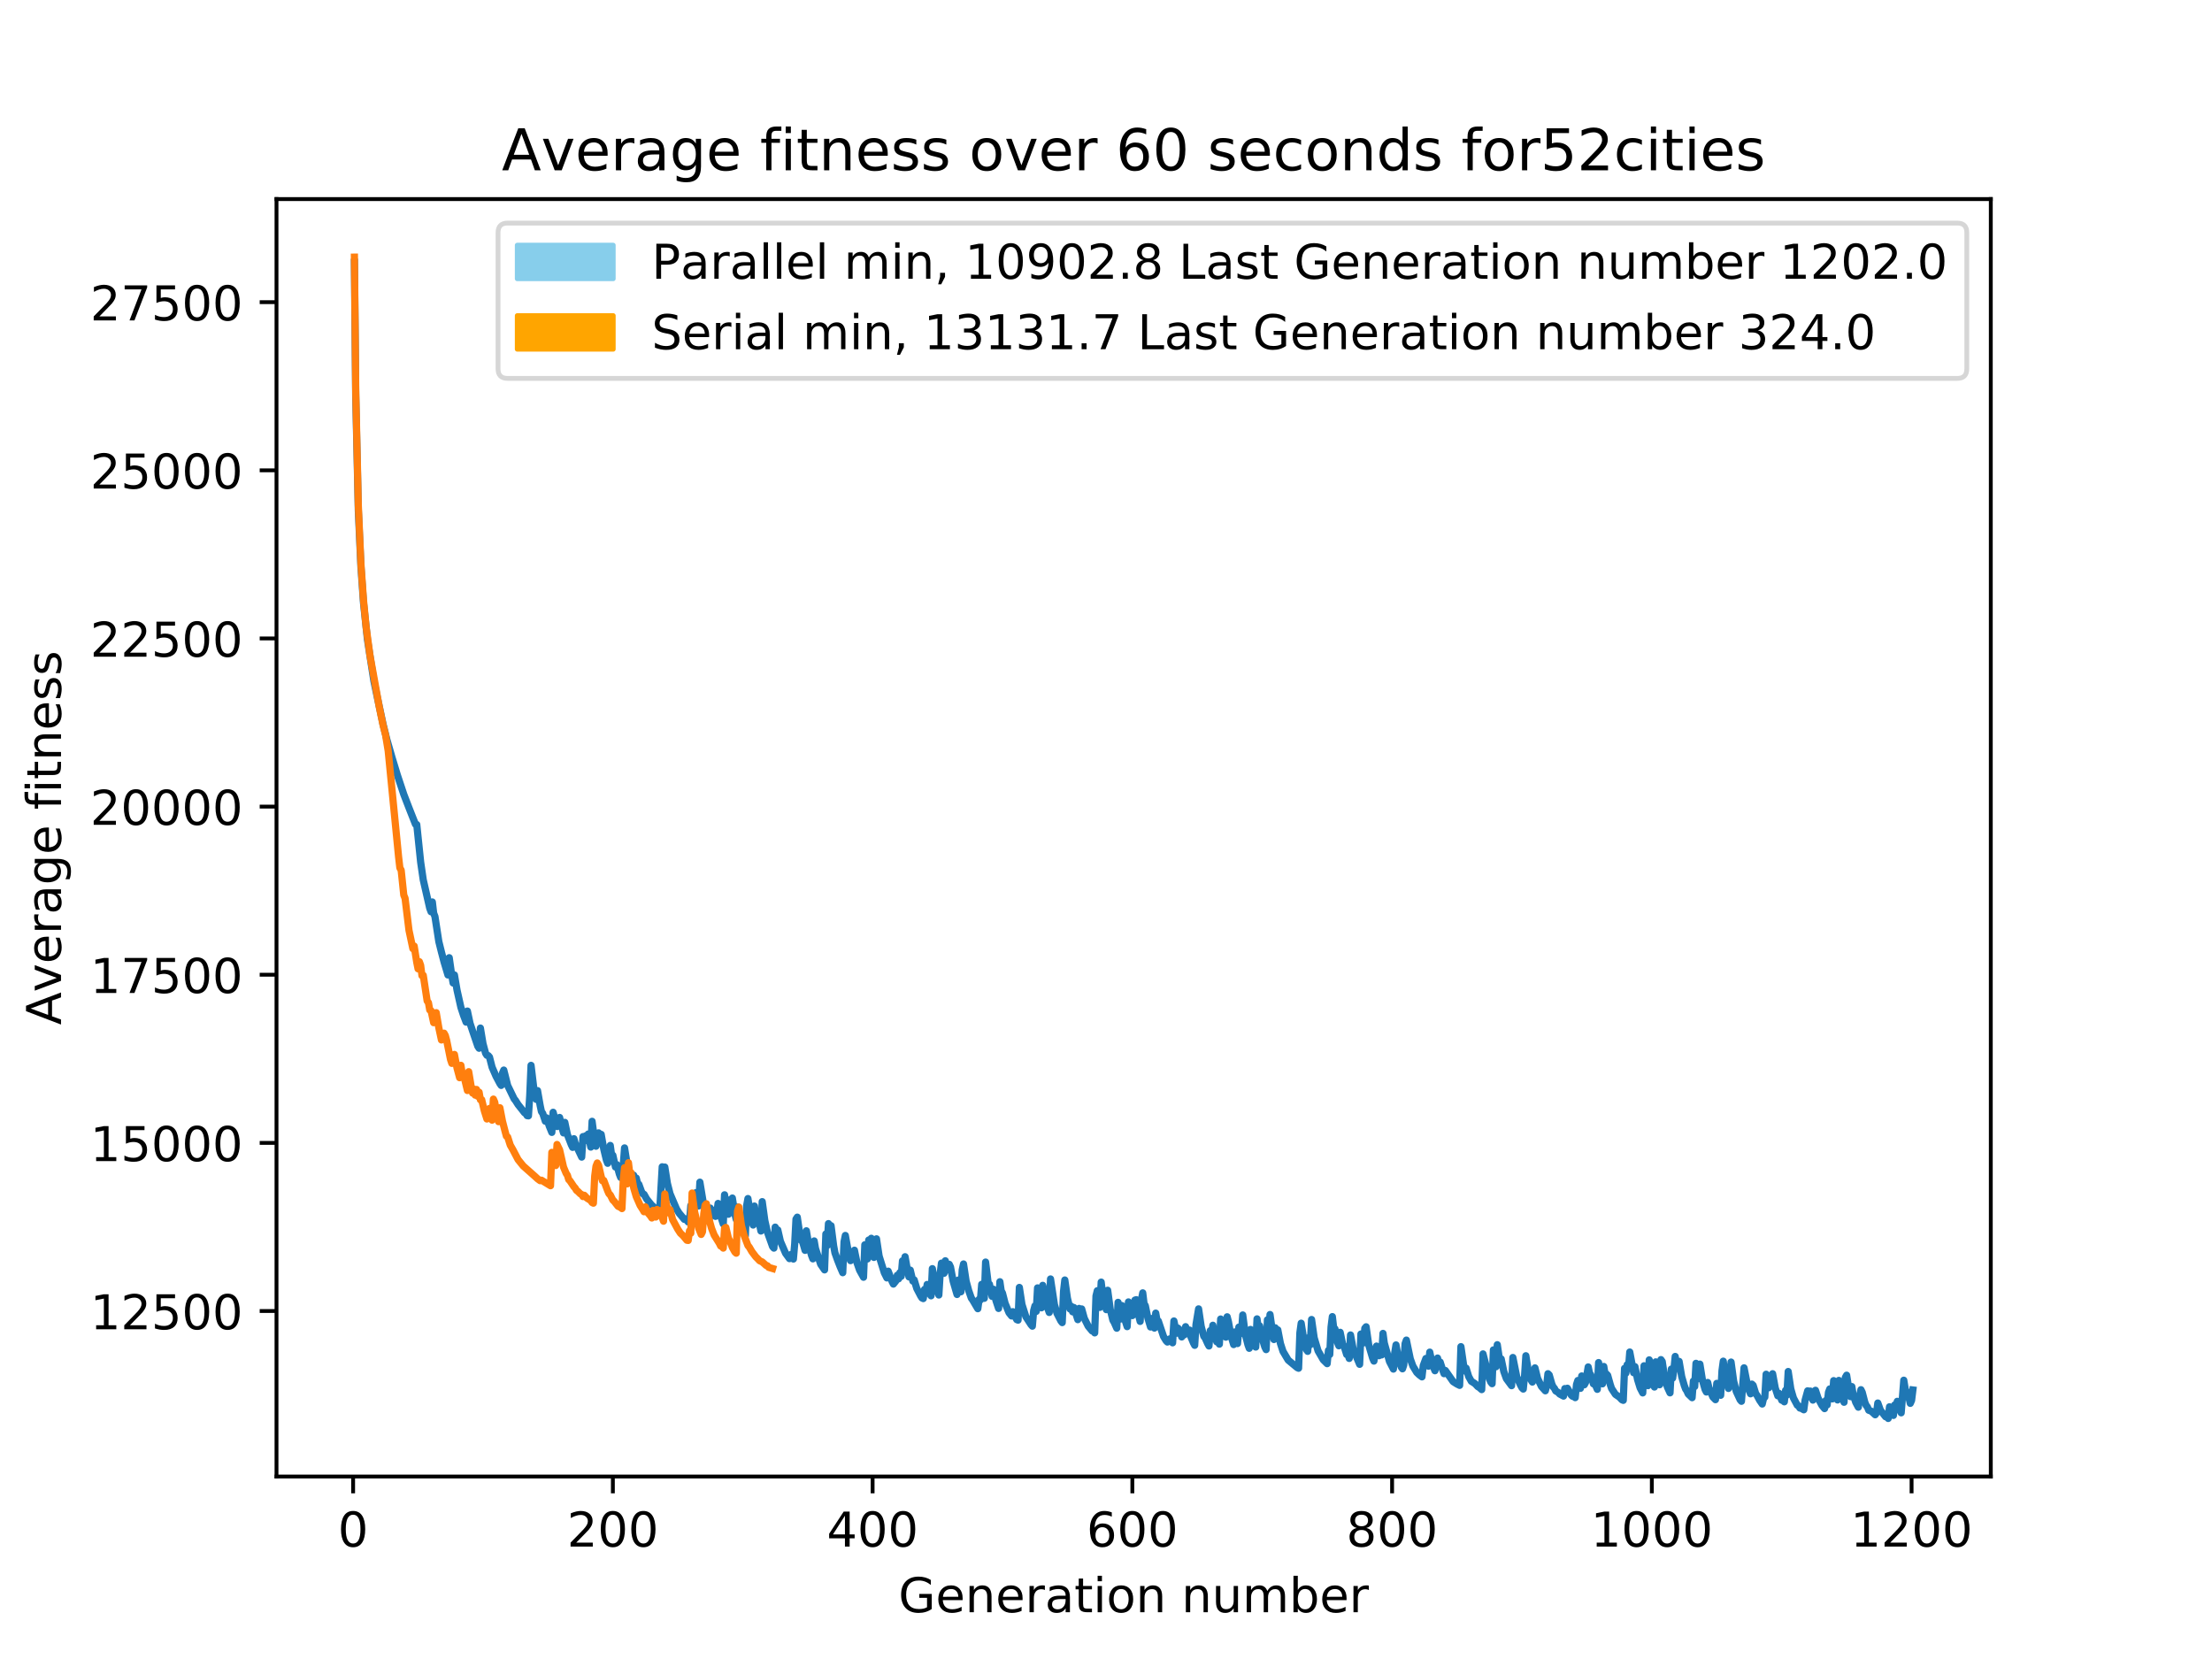 <?xml version="1.0" encoding="utf-8" standalone="no"?>
<!DOCTYPE svg PUBLIC "-//W3C//DTD SVG 1.1//EN"
  "http://www.w3.org/Graphics/SVG/1.1/DTD/svg11.dtd">
<!-- Created with matplotlib (http://matplotlib.org/) -->
<svg height="345.6pt" version="1.1" viewBox="0 0 460.8 345.6" width="460.8pt" xmlns="http://www.w3.org/2000/svg" xmlns:xlink="http://www.w3.org/1999/xlink">
 <defs>
  <style type="text/css">
*{stroke-linecap:butt;stroke-linejoin:round;}
  </style>
 </defs>
 <g id="figure_1">
  <g id="patch_1">
   <path d="M 0 345.6 
L 460.8 345.6 
L 460.8 0 
L 0 0 
z
" style="fill:#ffffff;"/>
  </g>
  <g id="axes_1">
   <g id="patch_2">
    <path d="M 57.6 307.584 
L 414.72 307.584 
L 414.72 41.472 
L 57.6 41.472 
z
" style="fill:#ffffff;"/>
   </g>
   <g id="matplotlib.axis_1">
    <g id="xtick_1">
     <g id="line2d_1">
      <defs>
       <path d="M 0 0 
L 0 3.5 
" id="m7efe55e8cd" style="stroke:#000000;stroke-width:0.8;"/>
      </defs>
      <g>
       <use style="stroke:#000000;stroke-width:0.8;" x="73.562" xlink:href="#m7efe55e8cd" y="307.584"/>
      </g>
     </g>
     <g id="text_1">
      <!-- 0 -->
      <defs>
       <path d="M 31.781 66.406 
Q 24.172 66.406 20.328 58.906 
Q 16.5 51.422 16.5 36.375 
Q 16.5 21.391 20.328 13.891 
Q 24.172 6.391 31.781 6.391 
Q 39.453 6.391 43.281 13.891 
Q 47.125 21.391 47.125 36.375 
Q 47.125 51.422 43.281 58.906 
Q 39.453 66.406 31.781 66.406 
z
M 31.781 74.219 
Q 44.047 74.219 50.516 64.516 
Q 56.984 54.828 56.984 36.375 
Q 56.984 17.969 50.516 8.266 
Q 44.047 -1.422 31.781 -1.422 
Q 19.531 -1.422 13.062 8.266 
Q 6.594 17.969 6.594 36.375 
Q 6.594 54.828 13.062 64.516 
Q 19.531 74.219 31.781 74.219 
z
" id="DejaVuSans-30"/>
      </defs>
      <g transform="translate(70.381 322.182)scale(0.1 -0.1)">
       <use xlink:href="#DejaVuSans-30"/>
      </g>
     </g>
    </g>
    <g id="xtick_2">
     <g id="line2d_2">
      <g>
       <use style="stroke:#000000;stroke-width:0.8;" x="127.671" xlink:href="#m7efe55e8cd" y="307.584"/>
      </g>
     </g>
     <g id="text_2">
      <!-- 200 -->
      <defs>
       <path d="M 19.188 8.297 
L 53.609 8.297 
L 53.609 0 
L 7.328 0 
L 7.328 8.297 
Q 12.938 14.109 22.625 23.891 
Q 32.328 33.688 34.812 36.531 
Q 39.547 41.844 41.422 45.531 
Q 43.312 49.219 43.312 52.781 
Q 43.312 58.594 39.234 62.25 
Q 35.156 65.922 28.609 65.922 
Q 23.969 65.922 18.812 64.312 
Q 13.672 62.703 7.812 59.422 
L 7.812 69.391 
Q 13.766 71.781 18.938 73 
Q 24.125 74.219 28.422 74.219 
Q 39.75 74.219 46.484 68.547 
Q 53.219 62.891 53.219 53.422 
Q 53.219 48.922 51.531 44.891 
Q 49.859 40.875 45.406 35.406 
Q 44.188 33.984 37.641 27.219 
Q 31.109 20.453 19.188 8.297 
z
" id="DejaVuSans-32"/>
      </defs>
      <g transform="translate(118.128 322.182)scale(0.1 -0.1)">
       <use xlink:href="#DejaVuSans-32"/>
       <use x="63.623" xlink:href="#DejaVuSans-30"/>
       <use x="127.246" xlink:href="#DejaVuSans-30"/>
      </g>
     </g>
    </g>
    <g id="xtick_3">
     <g id="line2d_3">
      <g>
       <use style="stroke:#000000;stroke-width:0.8;" x="181.78" xlink:href="#m7efe55e8cd" y="307.584"/>
      </g>
     </g>
     <g id="text_3">
      <!-- 400 -->
      <defs>
       <path d="M 37.797 64.312 
L 12.891 25.391 
L 37.797 25.391 
z
M 35.203 72.906 
L 47.609 72.906 
L 47.609 25.391 
L 58.016 25.391 
L 58.016 17.188 
L 47.609 17.188 
L 47.609 0 
L 37.797 0 
L 37.797 17.188 
L 4.891 17.188 
L 4.891 26.703 
z
" id="DejaVuSans-34"/>
      </defs>
      <g transform="translate(172.237 322.182)scale(0.1 -0.1)">
       <use xlink:href="#DejaVuSans-34"/>
       <use x="63.623" xlink:href="#DejaVuSans-30"/>
       <use x="127.246" xlink:href="#DejaVuSans-30"/>
      </g>
     </g>
    </g>
    <g id="xtick_4">
     <g id="line2d_4">
      <g>
       <use style="stroke:#000000;stroke-width:0.8;" x="235.889" xlink:href="#m7efe55e8cd" y="307.584"/>
      </g>
     </g>
     <g id="text_4">
      <!-- 600 -->
      <defs>
       <path d="M 33.016 40.375 
Q 26.375 40.375 22.484 35.828 
Q 18.609 31.297 18.609 23.391 
Q 18.609 15.531 22.484 10.953 
Q 26.375 6.391 33.016 6.391 
Q 39.656 6.391 43.531 10.953 
Q 47.406 15.531 47.406 23.391 
Q 47.406 31.297 43.531 35.828 
Q 39.656 40.375 33.016 40.375 
z
M 52.594 71.297 
L 52.594 62.312 
Q 48.875 64.062 45.094 64.984 
Q 41.312 65.922 37.594 65.922 
Q 27.828 65.922 22.672 59.328 
Q 17.531 52.734 16.797 39.406 
Q 19.672 43.656 24.016 45.922 
Q 28.375 48.188 33.594 48.188 
Q 44.578 48.188 50.953 41.516 
Q 57.328 34.859 57.328 23.391 
Q 57.328 12.156 50.688 5.359 
Q 44.047 -1.422 33.016 -1.422 
Q 20.359 -1.422 13.672 8.266 
Q 6.984 17.969 6.984 36.375 
Q 6.984 53.656 15.188 63.938 
Q 23.391 74.219 37.203 74.219 
Q 40.922 74.219 44.703 73.484 
Q 48.484 72.75 52.594 71.297 
z
" id="DejaVuSans-36"/>
      </defs>
      <g transform="translate(226.346 322.182)scale(0.1 -0.1)">
       <use xlink:href="#DejaVuSans-36"/>
       <use x="63.623" xlink:href="#DejaVuSans-30"/>
       <use x="127.246" xlink:href="#DejaVuSans-30"/>
      </g>
     </g>
    </g>
    <g id="xtick_5">
     <g id="line2d_5">
      <g>
       <use style="stroke:#000000;stroke-width:0.8;" x="289.999" xlink:href="#m7efe55e8cd" y="307.584"/>
      </g>
     </g>
     <g id="text_5">
      <!-- 800 -->
      <defs>
       <path d="M 31.781 34.625 
Q 24.75 34.625 20.719 30.859 
Q 16.703 27.094 16.703 20.516 
Q 16.703 13.922 20.719 10.156 
Q 24.75 6.391 31.781 6.391 
Q 38.812 6.391 42.859 10.172 
Q 46.922 13.969 46.922 20.516 
Q 46.922 27.094 42.891 30.859 
Q 38.875 34.625 31.781 34.625 
z
M 21.922 38.812 
Q 15.578 40.375 12.031 44.719 
Q 8.5 49.078 8.5 55.328 
Q 8.5 64.062 14.719 69.141 
Q 20.953 74.219 31.781 74.219 
Q 42.672 74.219 48.875 69.141 
Q 55.078 64.062 55.078 55.328 
Q 55.078 49.078 51.531 44.719 
Q 48 40.375 41.703 38.812 
Q 48.828 37.156 52.797 32.312 
Q 56.781 27.484 56.781 20.516 
Q 56.781 9.906 50.312 4.234 
Q 43.844 -1.422 31.781 -1.422 
Q 19.734 -1.422 13.25 4.234 
Q 6.781 9.906 6.781 20.516 
Q 6.781 27.484 10.781 32.312 
Q 14.797 37.156 21.922 38.812 
z
M 18.312 54.391 
Q 18.312 48.734 21.844 45.562 
Q 25.391 42.391 31.781 42.391 
Q 38.141 42.391 41.719 45.562 
Q 45.312 48.734 45.312 54.391 
Q 45.312 60.062 41.719 63.234 
Q 38.141 66.406 31.781 66.406 
Q 25.391 66.406 21.844 63.234 
Q 18.312 60.062 18.312 54.391 
z
" id="DejaVuSans-38"/>
      </defs>
      <g transform="translate(280.455 322.182)scale(0.1 -0.1)">
       <use xlink:href="#DejaVuSans-38"/>
       <use x="63.623" xlink:href="#DejaVuSans-30"/>
       <use x="127.246" xlink:href="#DejaVuSans-30"/>
      </g>
     </g>
    </g>
    <g id="xtick_6">
     <g id="line2d_6">
      <g>
       <use style="stroke:#000000;stroke-width:0.8;" x="344.108" xlink:href="#m7efe55e8cd" y="307.584"/>
      </g>
     </g>
     <g id="text_6">
      <!-- 1000 -->
      <defs>
       <path d="M 12.406 8.297 
L 28.516 8.297 
L 28.516 63.922 
L 10.984 60.406 
L 10.984 69.391 
L 28.422 72.906 
L 38.281 72.906 
L 38.281 8.297 
L 54.391 8.297 
L 54.391 0 
L 12.406 0 
z
" id="DejaVuSans-31"/>
      </defs>
      <g transform="translate(331.383 322.182)scale(0.1 -0.1)">
       <use xlink:href="#DejaVuSans-31"/>
       <use x="63.623" xlink:href="#DejaVuSans-30"/>
       <use x="127.246" xlink:href="#DejaVuSans-30"/>
       <use x="190.869" xlink:href="#DejaVuSans-30"/>
      </g>
     </g>
    </g>
    <g id="xtick_7">
     <g id="line2d_7">
      <g>
       <use style="stroke:#000000;stroke-width:0.8;" x="398.217" xlink:href="#m7efe55e8cd" y="307.584"/>
      </g>
     </g>
     <g id="text_7">
      <!-- 1200 -->
      <g transform="translate(385.492 322.182)scale(0.1 -0.1)">
       <use xlink:href="#DejaVuSans-31"/>
       <use x="63.623" xlink:href="#DejaVuSans-32"/>
       <use x="127.246" xlink:href="#DejaVuSans-30"/>
       <use x="190.869" xlink:href="#DejaVuSans-30"/>
      </g>
     </g>
    </g>
    <g id="text_8">
     <!-- Generation number -->
     <defs>
      <path d="M 59.516 10.406 
L 59.516 29.984 
L 43.406 29.984 
L 43.406 38.094 
L 69.281 38.094 
L 69.281 6.781 
Q 63.578 2.734 56.688 0.656 
Q 49.812 -1.422 42 -1.422 
Q 24.906 -1.422 15.25 8.562 
Q 5.609 18.562 5.609 36.375 
Q 5.609 54.25 15.25 64.234 
Q 24.906 74.219 42 74.219 
Q 49.125 74.219 55.547 72.453 
Q 61.969 70.703 67.391 67.281 
L 67.391 56.781 
Q 61.922 61.422 55.766 63.766 
Q 49.609 66.109 42.828 66.109 
Q 29.438 66.109 22.719 58.641 
Q 16.016 51.172 16.016 36.375 
Q 16.016 21.625 22.719 14.156 
Q 29.438 6.688 42.828 6.688 
Q 48.047 6.688 52.141 7.594 
Q 56.25 8.5 59.516 10.406 
z
" id="DejaVuSans-47"/>
      <path d="M 56.203 29.594 
L 56.203 25.203 
L 14.891 25.203 
Q 15.484 15.922 20.484 11.062 
Q 25.484 6.203 34.422 6.203 
Q 39.594 6.203 44.453 7.469 
Q 49.312 8.734 54.109 11.281 
L 54.109 2.781 
Q 49.266 0.734 44.188 -0.344 
Q 39.109 -1.422 33.891 -1.422 
Q 20.797 -1.422 13.156 6.188 
Q 5.516 13.812 5.516 26.812 
Q 5.516 40.234 12.766 48.109 
Q 20.016 56 32.328 56 
Q 43.359 56 49.781 48.891 
Q 56.203 41.797 56.203 29.594 
z
M 47.219 32.234 
Q 47.125 39.594 43.094 43.984 
Q 39.062 48.391 32.422 48.391 
Q 24.906 48.391 20.391 44.141 
Q 15.875 39.891 15.188 32.172 
z
" id="DejaVuSans-65"/>
      <path d="M 54.891 33.016 
L 54.891 0 
L 45.906 0 
L 45.906 32.719 
Q 45.906 40.484 42.875 44.328 
Q 39.844 48.188 33.797 48.188 
Q 26.516 48.188 22.312 43.547 
Q 18.109 38.922 18.109 30.906 
L 18.109 0 
L 9.078 0 
L 9.078 54.688 
L 18.109 54.688 
L 18.109 46.188 
Q 21.344 51.125 25.703 53.562 
Q 30.078 56 35.797 56 
Q 45.219 56 50.047 50.172 
Q 54.891 44.344 54.891 33.016 
z
" id="DejaVuSans-6e"/>
      <path d="M 41.109 46.297 
Q 39.594 47.172 37.812 47.578 
Q 36.031 48 33.891 48 
Q 26.266 48 22.188 43.047 
Q 18.109 38.094 18.109 28.812 
L 18.109 0 
L 9.078 0 
L 9.078 54.688 
L 18.109 54.688 
L 18.109 46.188 
Q 20.953 51.172 25.484 53.578 
Q 30.031 56 36.531 56 
Q 37.453 56 38.578 55.875 
Q 39.703 55.766 41.062 55.516 
z
" id="DejaVuSans-72"/>
      <path d="M 34.281 27.484 
Q 23.391 27.484 19.188 25 
Q 14.984 22.516 14.984 16.5 
Q 14.984 11.719 18.141 8.906 
Q 21.297 6.109 26.703 6.109 
Q 34.188 6.109 38.703 11.406 
Q 43.219 16.703 43.219 25.484 
L 43.219 27.484 
z
M 52.203 31.203 
L 52.203 0 
L 43.219 0 
L 43.219 8.297 
Q 40.141 3.328 35.547 0.953 
Q 30.953 -1.422 24.312 -1.422 
Q 15.922 -1.422 10.953 3.297 
Q 6 8.016 6 15.922 
Q 6 25.141 12.172 29.828 
Q 18.359 34.516 30.609 34.516 
L 43.219 34.516 
L 43.219 35.406 
Q 43.219 41.609 39.141 45 
Q 35.062 48.391 27.688 48.391 
Q 23 48.391 18.547 47.266 
Q 14.109 46.141 10.016 43.891 
L 10.016 52.203 
Q 14.938 54.109 19.578 55.047 
Q 24.219 56 28.609 56 
Q 40.484 56 46.344 49.844 
Q 52.203 43.703 52.203 31.203 
z
" id="DejaVuSans-61"/>
      <path d="M 18.312 70.219 
L 18.312 54.688 
L 36.812 54.688 
L 36.812 47.703 
L 18.312 47.703 
L 18.312 18.016 
Q 18.312 11.328 20.141 9.422 
Q 21.969 7.516 27.594 7.516 
L 36.812 7.516 
L 36.812 0 
L 27.594 0 
Q 17.188 0 13.234 3.875 
Q 9.281 7.766 9.281 18.016 
L 9.281 47.703 
L 2.688 47.703 
L 2.688 54.688 
L 9.281 54.688 
L 9.281 70.219 
z
" id="DejaVuSans-74"/>
      <path d="M 9.422 54.688 
L 18.406 54.688 
L 18.406 0 
L 9.422 0 
z
M 9.422 75.984 
L 18.406 75.984 
L 18.406 64.594 
L 9.422 64.594 
z
" id="DejaVuSans-69"/>
      <path d="M 30.609 48.391 
Q 23.391 48.391 19.188 42.75 
Q 14.984 37.109 14.984 27.297 
Q 14.984 17.484 19.156 11.844 
Q 23.344 6.203 30.609 6.203 
Q 37.797 6.203 41.984 11.859 
Q 46.188 17.531 46.188 27.297 
Q 46.188 37.016 41.984 42.703 
Q 37.797 48.391 30.609 48.391 
z
M 30.609 56 
Q 42.328 56 49.016 48.375 
Q 55.719 40.766 55.719 27.297 
Q 55.719 13.875 49.016 6.219 
Q 42.328 -1.422 30.609 -1.422 
Q 18.844 -1.422 12.172 6.219 
Q 5.516 13.875 5.516 27.297 
Q 5.516 40.766 12.172 48.375 
Q 18.844 56 30.609 56 
z
" id="DejaVuSans-6f"/>
      <path id="DejaVuSans-20"/>
      <path d="M 8.5 21.578 
L 8.5 54.688 
L 17.484 54.688 
L 17.484 21.922 
Q 17.484 14.156 20.5 10.266 
Q 23.531 6.391 29.594 6.391 
Q 36.859 6.391 41.078 11.031 
Q 45.312 15.672 45.312 23.688 
L 45.312 54.688 
L 54.297 54.688 
L 54.297 0 
L 45.312 0 
L 45.312 8.406 
Q 42.047 3.422 37.719 1 
Q 33.406 -1.422 27.688 -1.422 
Q 18.266 -1.422 13.375 4.438 
Q 8.5 10.297 8.5 21.578 
z
M 31.109 56 
z
" id="DejaVuSans-75"/>
      <path d="M 52 44.188 
Q 55.375 50.25 60.062 53.125 
Q 64.75 56 71.094 56 
Q 79.641 56 84.281 50.016 
Q 88.922 44.047 88.922 33.016 
L 88.922 0 
L 79.891 0 
L 79.891 32.719 
Q 79.891 40.578 77.094 44.375 
Q 74.312 48.188 68.609 48.188 
Q 61.625 48.188 57.562 43.547 
Q 53.516 38.922 53.516 30.906 
L 53.516 0 
L 44.484 0 
L 44.484 32.719 
Q 44.484 40.625 41.703 44.406 
Q 38.922 48.188 33.109 48.188 
Q 26.219 48.188 22.156 43.531 
Q 18.109 38.875 18.109 30.906 
L 18.109 0 
L 9.078 0 
L 9.078 54.688 
L 18.109 54.688 
L 18.109 46.188 
Q 21.188 51.219 25.484 53.609 
Q 29.781 56 35.688 56 
Q 41.656 56 45.828 52.969 
Q 50 49.953 52 44.188 
z
" id="DejaVuSans-6d"/>
      <path d="M 48.688 27.297 
Q 48.688 37.203 44.609 42.844 
Q 40.531 48.484 33.406 48.484 
Q 26.266 48.484 22.188 42.844 
Q 18.109 37.203 18.109 27.297 
Q 18.109 17.391 22.188 11.75 
Q 26.266 6.109 33.406 6.109 
Q 40.531 6.109 44.609 11.75 
Q 48.688 17.391 48.688 27.297 
z
M 18.109 46.391 
Q 20.953 51.266 25.266 53.625 
Q 29.594 56 35.594 56 
Q 45.562 56 51.781 48.094 
Q 58.016 40.188 58.016 27.297 
Q 58.016 14.406 51.781 6.484 
Q 45.562 -1.422 35.594 -1.422 
Q 29.594 -1.422 25.266 0.953 
Q 20.953 3.328 18.109 8.203 
L 18.109 0 
L 9.078 0 
L 9.078 75.984 
L 18.109 75.984 
z
" id="DejaVuSans-62"/>
     </defs>
     <g transform="translate(187.164 335.861)scale(0.1 -0.1)">
      <use xlink:href="#DejaVuSans-47"/>
      <use x="77.49" xlink:href="#DejaVuSans-65"/>
      <use x="139.014" xlink:href="#DejaVuSans-6e"/>
      <use x="202.393" xlink:href="#DejaVuSans-65"/>
      <use x="263.916" xlink:href="#DejaVuSans-72"/>
      <use x="305.029" xlink:href="#DejaVuSans-61"/>
      <use x="366.309" xlink:href="#DejaVuSans-74"/>
      <use x="405.518" xlink:href="#DejaVuSans-69"/>
      <use x="433.301" xlink:href="#DejaVuSans-6f"/>
      <use x="494.482" xlink:href="#DejaVuSans-6e"/>
      <use x="557.861" xlink:href="#DejaVuSans-20"/>
      <use x="589.648" xlink:href="#DejaVuSans-6e"/>
      <use x="653.027" xlink:href="#DejaVuSans-75"/>
      <use x="716.406" xlink:href="#DejaVuSans-6d"/>
      <use x="813.818" xlink:href="#DejaVuSans-62"/>
      <use x="877.295" xlink:href="#DejaVuSans-65"/>
      <use x="938.818" xlink:href="#DejaVuSans-72"/>
     </g>
    </g>
   </g>
   <g id="matplotlib.axis_2">
    <g id="ytick_1">
     <g id="line2d_8">
      <defs>
       <path d="M 0 0 
L -3.5 0 
" id="me01fa83d75" style="stroke:#000000;stroke-width:0.8;"/>
      </defs>
      <g>
       <use style="stroke:#000000;stroke-width:0.8;" x="57.6" xlink:href="#me01fa83d75" y="273.11"/>
      </g>
     </g>
     <g id="text_9">
      <!-- 12500 -->
      <defs>
       <path d="M 10.797 72.906 
L 49.516 72.906 
L 49.516 64.594 
L 19.828 64.594 
L 19.828 46.734 
Q 21.969 47.469 24.109 47.828 
Q 26.266 48.188 28.422 48.188 
Q 40.625 48.188 47.75 41.5 
Q 54.891 34.812 54.891 23.391 
Q 54.891 11.625 47.562 5.094 
Q 40.234 -1.422 26.906 -1.422 
Q 22.312 -1.422 17.547 -0.641 
Q 12.797 0.141 7.719 1.703 
L 7.719 11.625 
Q 12.109 9.234 16.797 8.062 
Q 21.484 6.891 26.703 6.891 
Q 35.156 6.891 40.078 11.328 
Q 45.016 15.766 45.016 23.391 
Q 45.016 31 40.078 35.438 
Q 35.156 39.891 26.703 39.891 
Q 22.75 39.891 18.812 39.016 
Q 14.891 38.141 10.797 36.281 
z
" id="DejaVuSans-35"/>
      </defs>
      <g transform="translate(18.788 276.909)scale(0.1 -0.1)">
       <use xlink:href="#DejaVuSans-31"/>
       <use x="63.623" xlink:href="#DejaVuSans-32"/>
       <use x="127.246" xlink:href="#DejaVuSans-35"/>
       <use x="190.869" xlink:href="#DejaVuSans-30"/>
       <use x="254.492" xlink:href="#DejaVuSans-30"/>
      </g>
     </g>
    </g>
    <g id="ytick_2">
     <g id="line2d_9">
      <g>
       <use style="stroke:#000000;stroke-width:0.8;" x="57.6" xlink:href="#me01fa83d75" y="238.082"/>
      </g>
     </g>
     <g id="text_10">
      <!-- 15000 -->
      <g transform="translate(18.788 241.882)scale(0.1 -0.1)">
       <use xlink:href="#DejaVuSans-31"/>
       <use x="63.623" xlink:href="#DejaVuSans-35"/>
       <use x="127.246" xlink:href="#DejaVuSans-30"/>
       <use x="190.869" xlink:href="#DejaVuSans-30"/>
       <use x="254.492" xlink:href="#DejaVuSans-30"/>
      </g>
     </g>
    </g>
    <g id="ytick_3">
     <g id="line2d_10">
      <g>
       <use style="stroke:#000000;stroke-width:0.8;" x="57.6" xlink:href="#me01fa83d75" y="203.055"/>
      </g>
     </g>
     <g id="text_11">
      <!-- 17500 -->
      <defs>
       <path d="M 8.203 72.906 
L 55.078 72.906 
L 55.078 68.703 
L 28.609 0 
L 18.312 0 
L 43.219 64.594 
L 8.203 64.594 
z
" id="DejaVuSans-37"/>
      </defs>
      <g transform="translate(18.788 206.854)scale(0.1 -0.1)">
       <use xlink:href="#DejaVuSans-31"/>
       <use x="63.623" xlink:href="#DejaVuSans-37"/>
       <use x="127.246" xlink:href="#DejaVuSans-35"/>
       <use x="190.869" xlink:href="#DejaVuSans-30"/>
       <use x="254.492" xlink:href="#DejaVuSans-30"/>
      </g>
     </g>
    </g>
    <g id="ytick_4">
     <g id="line2d_11">
      <g>
       <use style="stroke:#000000;stroke-width:0.8;" x="57.6" xlink:href="#me01fa83d75" y="168.028"/>
      </g>
     </g>
     <g id="text_12">
      <!-- 20000 -->
      <g transform="translate(18.788 171.827)scale(0.1 -0.1)">
       <use xlink:href="#DejaVuSans-32"/>
       <use x="63.623" xlink:href="#DejaVuSans-30"/>
       <use x="127.246" xlink:href="#DejaVuSans-30"/>
       <use x="190.869" xlink:href="#DejaVuSans-30"/>
       <use x="254.492" xlink:href="#DejaVuSans-30"/>
      </g>
     </g>
    </g>
    <g id="ytick_5">
     <g id="line2d_12">
      <g>
       <use style="stroke:#000000;stroke-width:0.8;" x="57.6" xlink:href="#me01fa83d75" y="133"/>
      </g>
     </g>
     <g id="text_13">
      <!-- 22500 -->
      <g transform="translate(18.788 136.799)scale(0.1 -0.1)">
       <use xlink:href="#DejaVuSans-32"/>
       <use x="63.623" xlink:href="#DejaVuSans-32"/>
       <use x="127.246" xlink:href="#DejaVuSans-35"/>
       <use x="190.869" xlink:href="#DejaVuSans-30"/>
       <use x="254.492" xlink:href="#DejaVuSans-30"/>
      </g>
     </g>
    </g>
    <g id="ytick_6">
     <g id="line2d_13">
      <g>
       <use style="stroke:#000000;stroke-width:0.8;" x="57.6" xlink:href="#me01fa83d75" y="97.973"/>
      </g>
     </g>
     <g id="text_14">
      <!-- 25000 -->
      <g transform="translate(18.788 101.772)scale(0.1 -0.1)">
       <use xlink:href="#DejaVuSans-32"/>
       <use x="63.623" xlink:href="#DejaVuSans-35"/>
       <use x="127.246" xlink:href="#DejaVuSans-30"/>
       <use x="190.869" xlink:href="#DejaVuSans-30"/>
       <use x="254.492" xlink:href="#DejaVuSans-30"/>
      </g>
     </g>
    </g>
    <g id="ytick_7">
     <g id="line2d_14">
      <g>
       <use style="stroke:#000000;stroke-width:0.8;" x="57.6" xlink:href="#me01fa83d75" y="62.946"/>
      </g>
     </g>
     <g id="text_15">
      <!-- 27500 -->
      <g transform="translate(18.788 66.745)scale(0.1 -0.1)">
       <use xlink:href="#DejaVuSans-32"/>
       <use x="63.623" xlink:href="#DejaVuSans-37"/>
       <use x="127.246" xlink:href="#DejaVuSans-35"/>
       <use x="190.869" xlink:href="#DejaVuSans-30"/>
       <use x="254.492" xlink:href="#DejaVuSans-30"/>
      </g>
     </g>
    </g>
    <g id="text_16">
     <!-- Average fitness -->
     <defs>
      <path d="M 34.188 63.188 
L 20.797 26.906 
L 47.609 26.906 
z
M 28.609 72.906 
L 39.797 72.906 
L 67.578 0 
L 57.328 0 
L 50.688 18.703 
L 17.828 18.703 
L 11.188 0 
L 0.781 0 
z
" id="DejaVuSans-41"/>
      <path d="M 2.984 54.688 
L 12.5 54.688 
L 29.594 8.797 
L 46.688 54.688 
L 56.203 54.688 
L 35.688 0 
L 23.484 0 
z
" id="DejaVuSans-76"/>
      <path d="M 45.406 27.984 
Q 45.406 37.75 41.375 43.109 
Q 37.359 48.484 30.078 48.484 
Q 22.859 48.484 18.828 43.109 
Q 14.797 37.75 14.797 27.984 
Q 14.797 18.266 18.828 12.891 
Q 22.859 7.516 30.078 7.516 
Q 37.359 7.516 41.375 12.891 
Q 45.406 18.266 45.406 27.984 
z
M 54.391 6.781 
Q 54.391 -7.172 48.188 -13.984 
Q 42 -20.797 29.203 -20.797 
Q 24.469 -20.797 20.266 -20.094 
Q 16.062 -19.391 12.109 -17.922 
L 12.109 -9.188 
Q 16.062 -11.328 19.922 -12.344 
Q 23.781 -13.375 27.781 -13.375 
Q 36.625 -13.375 41.016 -8.766 
Q 45.406 -4.156 45.406 5.172 
L 45.406 9.625 
Q 42.625 4.781 38.281 2.391 
Q 33.938 0 27.875 0 
Q 17.828 0 11.672 7.656 
Q 5.516 15.328 5.516 27.984 
Q 5.516 40.672 11.672 48.328 
Q 17.828 56 27.875 56 
Q 33.938 56 38.281 53.609 
Q 42.625 51.219 45.406 46.391 
L 45.406 54.688 
L 54.391 54.688 
z
" id="DejaVuSans-67"/>
      <path d="M 37.109 75.984 
L 37.109 68.5 
L 28.516 68.5 
Q 23.688 68.5 21.797 66.547 
Q 19.922 64.594 19.922 59.516 
L 19.922 54.688 
L 34.719 54.688 
L 34.719 47.703 
L 19.922 47.703 
L 19.922 0 
L 10.891 0 
L 10.891 47.703 
L 2.297 47.703 
L 2.297 54.688 
L 10.891 54.688 
L 10.891 58.5 
Q 10.891 67.625 15.141 71.797 
Q 19.391 75.984 28.609 75.984 
z
" id="DejaVuSans-66"/>
      <path d="M 44.281 53.078 
L 44.281 44.578 
Q 40.484 46.531 36.375 47.5 
Q 32.281 48.484 27.875 48.484 
Q 21.188 48.484 17.844 46.438 
Q 14.5 44.391 14.5 40.281 
Q 14.5 37.156 16.891 35.375 
Q 19.281 33.594 26.516 31.984 
L 29.594 31.297 
Q 39.156 29.25 43.188 25.516 
Q 47.219 21.781 47.219 15.094 
Q 47.219 7.469 41.188 3.016 
Q 35.156 -1.422 24.609 -1.422 
Q 20.219 -1.422 15.453 -0.562 
Q 10.688 0.297 5.422 2 
L 5.422 11.281 
Q 10.406 8.688 15.234 7.391 
Q 20.062 6.109 24.812 6.109 
Q 31.156 6.109 34.562 8.281 
Q 37.984 10.453 37.984 14.406 
Q 37.984 18.062 35.516 20.016 
Q 33.062 21.969 24.703 23.781 
L 21.578 24.516 
Q 13.234 26.266 9.516 29.906 
Q 5.812 33.547 5.812 39.891 
Q 5.812 47.609 11.281 51.797 
Q 16.75 56 26.812 56 
Q 31.781 56 36.172 55.266 
Q 40.578 54.547 44.281 53.078 
z
" id="DejaVuSans-73"/>
     </defs>
     <g transform="translate(12.708 213.504)rotate(-90)scale(0.1 -0.1)">
      <use xlink:href="#DejaVuSans-41"/>
      <use x="68.33" xlink:href="#DejaVuSans-76"/>
      <use x="127.51" xlink:href="#DejaVuSans-65"/>
      <use x="189.033" xlink:href="#DejaVuSans-72"/>
      <use x="230.146" xlink:href="#DejaVuSans-61"/>
      <use x="291.426" xlink:href="#DejaVuSans-67"/>
      <use x="354.902" xlink:href="#DejaVuSans-65"/>
      <use x="416.426" xlink:href="#DejaVuSans-20"/>
      <use x="448.213" xlink:href="#DejaVuSans-66"/>
      <use x="483.418" xlink:href="#DejaVuSans-69"/>
      <use x="511.201" xlink:href="#DejaVuSans-74"/>
      <use x="550.41" xlink:href="#DejaVuSans-6e"/>
      <use x="613.789" xlink:href="#DejaVuSans-65"/>
      <use x="675.312" xlink:href="#DejaVuSans-73"/>
      <use x="727.412" xlink:href="#DejaVuSans-73"/>
     </g>
    </g>
   </g>
   <g id="line2d_15">
    <path clip-path="url(#p87bda43b16)" d="M 73.833 54.644 
L 74.103 82.356 
L 74.644 106.329 
L 75.185 117.992 
L 75.727 125.59 
L 76.538 133.177 
L 77.891 141.907 
L 79.785 150.828 
L 80.596 154.091 
L 81.679 157.853 
L 82.761 161.41 
L 84.113 165.479 
L 85.196 168.285 
L 86.548 171.714 
L 86.819 171.766 
L 87.631 179.603 
L 88.172 183.297 
L 89.524 189.215 
L 89.795 189.938 
L 90.065 187.898 
L 90.336 190.229 
L 90.607 190.926 
L 91.418 196.162 
L 91.959 198.33 
L 92.5 200.386 
L 93.312 203.105 
L 93.583 199.509 
L 94.124 203.309 
L 94.394 204.776 
L 94.665 203.098 
L 95.206 206.259 
L 96.017 209.867 
L 96.559 211.512 
L 97.1 212.93 
L 97.37 210.622 
L 97.911 213.157 
L 98.452 214.775 
L 99.535 217.956 
L 99.805 218.369 
L 100.076 214.163 
L 100.617 217.413 
L 101.158 219.421 
L 101.428 219.834 
L 101.699 219.896 
L 101.969 220.206 
L 102.511 222.32 
L 103.322 224.183 
L 104.134 225.725 
L 104.404 226.114 
L 104.675 223.54 
L 104.945 222.917 
L 105.757 226.128 
L 107.11 228.918 
L 107.38 229.243 
L 107.921 230.099 
L 108.733 231.122 
L 109.274 231.818 
L 109.545 231.974 
L 109.815 232.412 
L 110.086 232.45 
L 110.356 228.21 
L 110.627 221.933 
L 111.168 226.453 
L 111.709 229.024 
L 111.98 227.196 
L 112.521 230.288 
L 112.791 231.563 
L 113.062 231.944 
L 113.603 233.575 
L 113.873 232.87 
L 114.415 234.571 
L 114.956 235.897 
L 115.226 231.707 
L 116.038 234.675 
L 116.308 233.195 
L 116.579 232.786 
L 117.12 235.062 
L 117.391 236.006 
L 117.661 233.806 
L 118.202 236.362 
L 119.014 238.47 
L 119.284 239.017 
L 119.555 237.212 
L 119.825 238.19 
L 121.178 241.046 
L 121.449 236.774 
L 121.719 237.712 
L 121.99 236.617 
L 122.26 237.535 
L 122.531 236.241 
L 123.072 238.959 
L 123.343 233.588 
L 123.884 237.704 
L 124.154 238.784 
L 124.695 235.995 
L 124.966 237.528 
L 125.236 236.307 
L 125.777 239.39 
L 126.319 241.643 
L 126.589 242.337 
L 126.86 241.41 
L 127.13 238.615 
L 127.401 240.582 
L 127.671 240.666 
L 128.212 243.111 
L 128.483 242.613 
L 129.024 244.583 
L 129.295 245.283 
L 129.836 242.744 
L 130.106 239.129 
L 130.647 242.524 
L 131.459 245.277 
L 131.729 245.968 
L 132 244.812 
L 132.271 245.823 
L 132.541 245.409 
L 132.812 246.476 
L 133.082 246.713 
L 133.623 248.204 
L 133.894 248.675 
L 134.164 248.801 
L 134.705 249.769 
L 135.788 251.107 
L 136.058 251.295 
L 136.599 251.945 
L 136.87 252.225 
L 137.14 252.267 
L 137.411 252.445 
L 137.952 243.062 
L 138.223 245.046 
L 138.493 243.118 
L 139.034 246.528 
L 139.575 248.665 
L 140.928 251.848 
L 141.469 252.718 
L 142.551 254.009 
L 142.822 253.909 
L 143.363 254.561 
L 143.633 254.59 
L 143.904 251.139 
L 144.175 252.061 
L 144.445 249.826 
L 144.716 251.163 
L 144.986 248.452 
L 145.527 251.23 
L 145.798 246.265 
L 146.609 251.185 
L 147.692 254.231 
L 147.962 251.666 
L 148.233 253.061 
L 148.503 252.126 
L 148.774 252.317 
L 149.044 253.391 
L 149.315 252.736 
L 149.585 250.698 
L 150.127 253.336 
L 150.668 254.984 
L 150.938 248.897 
L 151.479 252.798 
L 151.75 252.951 
L 152.02 249.952 
L 152.291 250.443 
L 152.561 249.573 
L 153.103 252.942 
L 153.373 254.044 
L 153.644 251.461 
L 154.185 254.313 
L 154.726 256.234 
L 155.267 257.441 
L 155.537 251.173 
L 155.808 249.682 
L 156.349 253.171 
L 156.89 255.195 
L 157.161 251.241 
L 157.431 253.287 
L 157.702 252.5 
L 158.513 256.446 
L 158.784 250.322 
L 159.325 254.248 
L 159.866 256.662 
L 160.948 259.697 
L 161.219 260.005 
L 161.489 255.634 
L 161.76 257.247 
L 162.031 256.217 
L 162.572 258.58 
L 163.654 261.086 
L 164.465 262.199 
L 164.736 261.355 
L 165.007 262.02 
L 165.277 262.282 
L 165.548 259.141 
L 165.818 253.971 
L 166.089 253.556 
L 166.63 257.268 
L 166.9 258.408 
L 167.171 258.613 
L 167.712 260.472 
L 167.983 256.4 
L 168.524 259.637 
L 169.065 261.545 
L 169.335 262.243 
L 169.606 258.508 
L 169.876 260.06 
L 170.959 263.367 
L 171.77 264.538 
L 172.041 257.059 
L 172.311 259.476 
L 172.582 254.9 
L 172.852 257.195 
L 173.123 255.333 
L 173.664 259.543 
L 173.935 260.989 
L 174.476 262.501 
L 175.017 263.884 
L 175.558 265.125 
L 175.828 258.702 
L 176.099 257.366 
L 176.911 261.835 
L 177.181 262.616 
L 177.452 261.073 
L 177.722 261.81 
L 177.993 260.442 
L 178.534 263.072 
L 179.075 264.611 
L 179.887 266.073 
L 180.157 259.308 
L 180.698 262.264 
L 180.969 258.321 
L 181.239 260.386 
L 181.51 257.958 
L 182.051 261.943 
L 182.321 258.834 
L 182.592 258.072 
L 183.133 261.657 
L 184.215 265.135 
L 184.756 266.215 
L 185.027 264.807 
L 185.839 266.969 
L 186.109 267.496 
L 186.65 266.817 
L 186.921 265.663 
L 187.191 266.41 
L 187.462 265.115 
L 187.732 265.887 
L 188.003 262.653 
L 188.273 264.48 
L 188.544 261.797 
L 189.085 264.849 
L 189.356 265.998 
L 189.626 264.587 
L 190.167 266.876 
L 190.438 266.623 
L 190.979 268.408 
L 191.791 269.97 
L 192.061 270.385 
L 192.332 270.52 
L 192.602 268.602 
L 192.873 269.43 
L 193.143 267.575 
L 193.684 269.554 
L 193.955 269.942 
L 194.225 264.281 
L 194.767 267.35 
L 195.308 269.098 
L 195.578 269.777 
L 195.849 265.362 
L 196.119 263.137 
L 196.39 263.376 
L 196.66 265.25 
L 196.931 262.646 
L 197.201 264.58 
L 197.472 263.476 
L 197.743 263.382 
L 198.013 263.954 
L 198.554 266.876 
L 199.095 268.75 
L 199.366 269.662 
L 199.636 266.659 
L 200.177 269.103 
L 200.448 264.534 
L 200.719 263.308 
L 201.26 266.882 
L 201.801 268.863 
L 202.342 270.415 
L 202.612 270.788 
L 203.153 271.713 
L 203.695 272.626 
L 203.965 270.675 
L 204.236 270.809 
L 204.506 267.546 
L 205.047 270.46 
L 205.318 262.913 
L 205.859 267.35 
L 206.129 267.536 
L 206.671 270.06 
L 206.941 268.57 
L 207.482 270.946 
L 208.023 272.572 
L 208.294 267.007 
L 208.564 268.883 
L 208.835 269.381 
L 209.376 271.491 
L 210.188 273.457 
L 210.729 274.137 
L 210.999 273.25 
L 211.54 274.404 
L 211.811 274.905 
L 212.081 275.01 
L 212.352 268.193 
L 212.893 271.738 
L 213.705 274.299 
L 214.787 275.961 
L 215.057 276.265 
L 215.328 273.028 
L 215.599 272.034 
L 215.869 273.19 
L 216.14 268.29 
L 216.951 272.441 
L 217.222 267.76 
L 217.492 268.863 
L 218.033 271.909 
L 218.575 273.412 
L 218.845 266.429 
L 219.657 271.786 
L 220.198 273.604 
L 221.009 275.188 
L 221.28 275.524 
L 221.551 269.024 
L 221.821 266.648 
L 222.362 270.421 
L 222.903 272.685 
L 223.174 272.128 
L 223.444 273.274 
L 223.715 272.38 
L 224.527 274.906 
L 224.797 272.569 
L 225.068 274.033 
L 225.338 272.677 
L 225.879 274.637 
L 226.691 276.269 
L 227.503 277.251 
L 227.773 277.319 
L 228.044 277.663 
L 228.314 269.975 
L 228.585 268.88 
L 229.126 272.357 
L 229.396 267.085 
L 229.937 271.525 
L 230.208 271.608 
L 230.479 272.827 
L 230.749 268.786 
L 231.29 272.79 
L 231.831 275.017 
L 232.102 275.468 
L 232.643 276.69 
L 232.913 271.298 
L 233.455 274.776 
L 233.725 271.971 
L 234.266 274.687 
L 234.807 276.363 
L 235.078 271.215 
L 235.348 273.092 
L 235.889 274.061 
L 236.16 273.658 
L 236.431 270.836 
L 236.701 270.749 
L 237.242 274.191 
L 237.513 275.273 
L 237.783 270.714 
L 238.054 269.325 
L 238.324 271.571 
L 238.595 272.003 
L 239.136 274.638 
L 239.677 276.435 
L 239.948 274.665 
L 240.489 276.666 
L 240.759 273.545 
L 241.03 275.07 
L 241.3 275.188 
L 242.383 278.413 
L 242.924 279.298 
L 243.194 279.57 
L 243.735 278.899 
L 244.276 279.734 
L 244.547 275.182 
L 245.088 277.74 
L 245.359 276.654 
L 245.629 276.922 
L 246.17 278.508 
L 246.441 277.124 
L 246.711 278.072 
L 246.982 276.371 
L 247.252 277.683 
L 247.793 277.072 
L 248.064 278.432 
L 248.605 279.741 
L 248.876 280.255 
L 249.146 275.926 
L 249.687 272.661 
L 250.228 276.311 
L 250.769 278.365 
L 251.04 278.696 
L 251.581 279.898 
L 251.852 280.39 
L 252.122 277.202 
L 252.393 278.336 
L 252.663 276.076 
L 253.204 278.835 
L 253.475 279.531 
L 253.745 279.144 
L 254.016 280.014 
L 254.287 274.774 
L 254.557 276.694 
L 254.828 275.654 
L 255.098 277.491 
L 255.369 278.554 
L 255.639 274.31 
L 255.91 275.354 
L 256.451 278.332 
L 256.992 280.101 
L 257.263 277.459 
L 257.804 279.885 
L 258.074 276.465 
L 258.345 277.879 
L 258.615 277.597 
L 258.886 273.932 
L 259.427 278.022 
L 259.968 280.132 
L 260.239 280.879 
L 260.509 276.947 
L 260.78 278.327 
L 261.05 278.364 
L 261.591 280.617 
L 261.862 274.745 
L 262.132 276.824 
L 262.403 276.189 
L 262.944 278.843 
L 263.485 280.604 
L 263.756 281.148 
L 264.026 274.94 
L 264.297 277.426 
L 264.567 273.84 
L 265.108 277.652 
L 265.379 279.046 
L 265.649 276.601 
L 265.92 278.434 
L 266.191 277.036 
L 266.732 279.852 
L 267.273 281.513 
L 268.355 283.334 
L 270.249 284.906 
L 270.519 285.03 
L 270.79 277.616 
L 271.06 275.646 
L 271.601 279.087 
L 272.143 281.138 
L 272.413 281.513 
L 272.684 278.609 
L 272.954 280.136 
L 273.225 274.875 
L 273.766 278.683 
L 274.577 281.403 
L 275.66 283.277 
L 276.471 284.077 
L 276.742 281.31 
L 277.012 282.169 
L 277.283 276.443 
L 277.553 274.274 
L 277.824 276.587 
L 278.095 276.816 
L 278.636 279.685 
L 278.906 280.353 
L 279.177 277.54 
L 279.718 280.084 
L 279.988 280.412 
L 280.529 282.172 
L 280.8 282.109 
L 281.071 282.989 
L 281.341 278.098 
L 281.882 280.999 
L 283.235 284.215 
L 283.505 277.9 
L 283.776 279.764 
L 284.047 279.754 
L 284.317 276.708 
L 284.588 276.394 
L 285.129 280.188 
L 285.94 282.913 
L 286.211 283.538 
L 286.752 280.414 
L 287.293 282.413 
L 287.564 280.974 
L 287.834 282.253 
L 288.105 277.771 
L 288.375 279.789 
L 289.457 283.628 
L 290.269 285.205 
L 290.54 281.865 
L 290.81 280.173 
L 291.351 283.119 
L 291.892 284.771 
L 292.163 285.149 
L 292.433 284.335 
L 292.704 279.915 
L 292.975 279.165 
L 293.786 283.063 
L 294.327 284.571 
L 295.139 285.905 
L 295.68 286.422 
L 296.221 286.825 
L 296.492 284.467 
L 297.033 283 
L 297.574 284.601 
L 297.844 281.673 
L 298.385 284.213 
L 298.927 285.55 
L 299.468 282.906 
L 299.738 284.209 
L 300.009 283.734 
L 300.55 285.424 
L 300.82 286.162 
L 301.091 285.5 
L 302.714 287.817 
L 303.526 288.324 
L 304.067 288.597 
L 304.337 280.53 
L 304.879 284.254 
L 305.149 285.598 
L 305.42 285.015 
L 305.961 286.773 
L 306.502 287.746 
L 307.043 288.085 
L 307.313 288.275 
L 307.855 288.858 
L 308.125 289.005 
L 308.666 289.479 
L 308.937 282.043 
L 310.289 287.294 
L 310.56 287.923 
L 310.831 288.249 
L 311.101 281.205 
L 311.642 284.725 
L 311.913 280.128 
L 312.454 283.779 
L 312.724 283.083 
L 313.265 285.694 
L 313.807 287.199 
L 314.889 288.666 
L 315.159 282.788 
L 315.971 286.833 
L 316.783 288.602 
L 317.053 289.102 
L 317.324 289.367 
L 317.594 286.616 
L 317.865 282.426 
L 318.406 285.77 
L 318.947 287.478 
L 319.217 287.909 
L 319.488 287.261 
L 319.759 284.952 
L 320.3 287.121 
L 321.111 288.829 
L 321.923 289.728 
L 322.193 288.683 
L 322.464 286.167 
L 322.735 286.433 
L 323.276 288.314 
L 323.546 288.924 
L 323.817 289.221 
L 324.087 289.759 
L 324.628 290.076 
L 324.899 290.395 
L 325.711 290.831 
L 325.981 289.263 
L 326.252 289.793 
L 326.522 289.197 
L 327.334 290.639 
L 327.604 290.877 
L 327.875 290.901 
L 328.145 291.154 
L 328.416 288.41 
L 328.687 287.587 
L 329.228 289.225 
L 329.498 286.637 
L 330.039 288.477 
L 330.31 287.971 
L 330.851 284.757 
L 331.121 286.025 
L 331.392 286.423 
L 331.933 288.284 
L 332.204 288.143 
L 332.745 289.424 
L 333.015 283.846 
L 333.556 287.199 
L 333.827 288.278 
L 334.097 284.658 
L 334.368 286.277 
L 334.639 286.221 
L 334.909 286.515 
L 335.45 288.443 
L 335.721 289.249 
L 336.532 290.482 
L 337.344 291.034 
L 337.885 291.607 
L 338.156 291.715 
L 338.426 285.05 
L 338.697 286.057 
L 338.967 284.297 
L 339.238 285.103 
L 339.508 281.649 
L 340.32 285.968 
L 340.591 284.698 
L 341.132 287.385 
L 341.673 289.133 
L 342.214 290.167 
L 342.484 284.516 
L 343.025 287.758 
L 343.296 288.66 
L 343.567 283.284 
L 344.108 286.932 
L 344.649 288.943 
L 344.919 283.701 
L 345.46 287.394 
L 345.731 288.467 
L 346.001 283.233 
L 346.272 283.625 
L 346.813 287.203 
L 347.354 288.97 
L 347.895 290.155 
L 348.166 285.208 
L 348.436 287.098 
L 348.707 285.292 
L 348.977 282.569 
L 349.248 284.688 
L 349.519 284.376 
L 349.789 283.597 
L 350.33 286.773 
L 350.871 288.635 
L 351.142 289.358 
L 351.412 289.756 
L 351.683 290.385 
L 352.495 291.164 
L 352.765 287.691 
L 353.036 288.841 
L 353.306 284.006 
L 353.577 286.103 
L 353.847 287.181 
L 354.118 284.174 
L 354.659 287.556 
L 355.2 289.463 
L 355.471 289.98 
L 355.741 287.995 
L 356.012 289.13 
L 356.823 291.028 
L 357.364 291.578 
L 357.635 288.181 
L 357.905 289.287 
L 358.447 290.663 
L 358.717 285.563 
L 358.988 283.556 
L 359.529 287.307 
L 360.07 289.236 
L 360.34 288.457 
L 360.611 283.743 
L 361.152 287.711 
L 361.693 289.856 
L 362.505 291.604 
L 362.775 291.914 
L 363.316 284.943 
L 364.128 289.047 
L 364.669 290.353 
L 364.94 288.333 
L 365.21 288.59 
L 365.751 290.329 
L 366.022 290.679 
L 366.563 291.697 
L 367.104 292.483 
L 367.375 291.342 
L 367.645 291.044 
L 367.916 286.276 
L 368.457 289.099 
L 368.727 286.812 
L 368.998 288.288 
L 369.268 286.172 
L 369.809 289.121 
L 370.351 290.776 
L 370.621 290.266 
L 371.162 291.687 
L 371.433 291.762 
L 371.703 292.022 
L 371.974 289.63 
L 372.244 290.614 
L 372.515 285.708 
L 373.056 289.334 
L 373.597 291.21 
L 374.409 292.735 
L 374.679 292.871 
L 374.95 293.325 
L 375.22 293.368 
L 375.761 293.682 
L 376.032 291.69 
L 376.573 289.731 
L 376.844 290.992 
L 377.114 289.786 
L 377.655 291.667 
L 377.926 289.832 
L 378.196 289.623 
L 378.737 291.259 
L 379.549 292.778 
L 380.09 293.438 
L 380.361 291.758 
L 380.631 292.663 
L 380.902 290.052 
L 381.172 289.339 
L 381.713 291.415 
L 381.984 287.612 
L 382.525 290.724 
L 382.796 291.635 
L 383.066 287.565 
L 383.607 290.538 
L 384.148 292.118 
L 384.419 286.944 
L 384.689 286.478 
L 385.231 289.898 
L 385.501 290.943 
L 385.772 288.848 
L 386.042 290.535 
L 386.583 292.125 
L 387.124 293.143 
L 387.395 290.803 
L 387.665 289.497 
L 387.936 290.045 
L 388.477 292.121 
L 388.748 292.767 
L 389.018 293.102 
L 389.289 293.781 
L 389.83 293.978 
L 390.641 294.724 
L 390.912 294.315 
L 391.183 292.274 
L 391.724 293.77 
L 392.806 295.135 
L 393.076 295.167 
L 393.347 295.488 
L 393.617 293.06 
L 393.888 293.93 
L 394.429 294.858 
L 394.7 292.669 
L 394.97 293.115 
L 395.241 291.918 
L 395.782 293.669 
L 396.052 294.315 
L 396.593 287.524 
L 397.135 290.832 
L 397.405 290.001 
L 397.946 292.345 
L 398.217 291.729 
L 398.487 289.556 
L 398.487 289.556 
" style="fill:none;stroke:#1f77b4;stroke-linecap:square;stroke-width:1.5;"/>
   </g>
   <g id="line2d_16">
    <path clip-path="url(#p87bda43b16)" d="M 73.833 53.568 
L 74.103 81.196 
L 74.644 105.348 
L 75.185 117.431 
L 75.727 125.056 
L 76.268 130.624 
L 77.079 136.594 
L 78.973 147.088 
L 79.785 151.013 
L 80.326 153.134 
L 80.867 156.422 
L 83.031 178.488 
L 83.302 180.815 
L 83.572 181.267 
L 84.113 186.456 
L 84.384 187.13 
L 85.196 193.787 
L 86.007 197.619 
L 86.278 197.077 
L 86.819 200.487 
L 87.089 201.823 
L 87.36 200.337 
L 87.631 201.106 
L 87.901 203.244 
L 88.172 203.171 
L 88.983 208.507 
L 89.254 208.882 
L 89.524 210.402 
L 89.795 210.541 
L 90.336 213.045 
L 90.607 211.579 
L 90.877 210.956 
L 91.418 214.126 
L 91.959 216.643 
L 92.23 216.078 
L 92.5 215.228 
L 92.771 215.719 
L 93.041 216.709 
L 93.853 220.72 
L 94.124 221.521 
L 94.394 221.154 
L 94.665 219.661 
L 95.206 222.512 
L 95.747 224.507 
L 96.017 221.925 
L 96.288 223.657 
L 96.829 224.937 
L 97.37 227.176 
L 97.641 223.252 
L 98.182 226.491 
L 98.452 227.71 
L 98.723 226.875 
L 98.993 228.14 
L 99.264 226.951 
L 99.535 228.387 
L 99.805 227.525 
L 100.076 229.106 
L 100.346 229.085 
L 100.887 231.384 
L 101.428 233.103 
L 101.699 232.313 
L 101.969 230.907 
L 102.511 233.349 
L 102.781 228.963 
L 103.052 229.579 
L 103.593 232.493 
L 103.863 233.666 
L 104.134 230.764 
L 104.675 233.576 
L 105.216 235.671 
L 105.487 236.674 
L 105.757 236.862 
L 106.298 238.548 
L 106.839 239.497 
L 107.921 241.558 
L 108.463 242.231 
L 109.004 242.897 
L 111.439 245.057 
L 111.98 245.556 
L 112.521 245.954 
L 112.791 245.854 
L 114.685 247.01 
L 114.956 240.061 
L 115.226 240.656 
L 115.767 242.803 
L 116.038 238.414 
L 116.579 239.544 
L 117.391 243.123 
L 117.932 244.418 
L 118.202 244.824 
L 118.473 245.725 
L 118.743 245.999 
L 119.555 247.213 
L 119.825 247.498 
L 120.096 247.977 
L 120.367 248.169 
L 120.908 248.708 
L 121.178 248.836 
L 121.449 249.267 
L 121.719 248.995 
L 122.26 249.578 
L 123.072 250.093 
L 123.343 250.503 
L 123.613 250.646 
L 123.884 245.04 
L 124.154 242.954 
L 124.425 242.27 
L 124.695 242.742 
L 125.236 245.091 
L 125.507 245.982 
L 125.777 245.902 
L 126.589 248.072 
L 126.86 248.682 
L 127.13 248.93 
L 127.671 250.003 
L 127.942 250.249 
L 128.753 251.288 
L 129.295 251.543 
L 129.565 251.77 
L 129.836 245.83 
L 130.106 243.245 
L 130.647 246.629 
L 130.918 242.213 
L 131.188 244.446 
L 131.459 244.296 
L 132 247.425 
L 132.541 249.263 
L 133.353 251.113 
L 133.894 251.959 
L 134.164 252.425 
L 134.435 251.407 
L 134.976 252.675 
L 135.517 253.319 
L 135.788 253.727 
L 136.058 252.138 
L 136.599 253.535 
L 136.87 251.963 
L 137.14 252.813 
L 137.411 252.175 
L 138.223 254.398 
L 138.493 248.721 
L 138.764 250.577 
L 139.305 252.675 
L 139.575 251.988 
L 140.116 254.062 
L 141.199 256.067 
L 141.74 256.892 
L 142.281 257.395 
L 143.092 258.367 
L 143.363 258.407 
L 143.633 256.413 
L 143.904 256.902 
L 144.175 248.533 
L 144.716 252.532 
L 145.527 255.827 
L 146.068 257.155 
L 146.339 256.608 
L 146.609 252.855 
L 146.88 251.075 
L 147.151 250.765 
L 147.692 253.962 
L 148.233 255.894 
L 148.774 257.282 
L 149.856 259.018 
L 150.127 259.57 
L 150.397 259.683 
L 150.668 260.002 
L 150.938 255.883 
L 151.209 255.696 
L 151.75 257.954 
L 152.02 258.486 
L 152.561 259.862 
L 153.103 260.824 
L 153.373 261.063 
L 153.644 252.299 
L 153.914 251.45 
L 154.455 255.285 
L 154.996 257.315 
L 155.808 259.47 
L 156.079 259.787 
L 156.62 260.718 
L 157.431 261.796 
L 157.972 262.34 
L 158.243 262.638 
L 158.784 262.876 
L 159.596 263.61 
L 159.866 263.683 
L 160.137 264.015 
L 160.948 264.259 
L 160.948 264.259 
" style="fill:none;stroke:#ff7f0e;stroke-linecap:square;stroke-width:1.5;"/>
   </g>
   <g id="patch_3">
    <path d="M 57.6 307.584 
L 57.6 41.472 
" style="fill:none;stroke:#000000;stroke-linecap:square;stroke-linejoin:miter;stroke-width:0.8;"/>
   </g>
   <g id="patch_4">
    <path d="M 414.72 307.584 
L 414.72 41.472 
" style="fill:none;stroke:#000000;stroke-linecap:square;stroke-linejoin:miter;stroke-width:0.8;"/>
   </g>
   <g id="patch_5">
    <path d="M 57.6 307.584 
L 414.72 307.584 
" style="fill:none;stroke:#000000;stroke-linecap:square;stroke-linejoin:miter;stroke-width:0.8;"/>
   </g>
   <g id="patch_6">
    <path d="M 57.6 41.472 
L 414.72 41.472 
" style="fill:none;stroke:#000000;stroke-linecap:square;stroke-linejoin:miter;stroke-width:0.8;"/>
   </g>
   <g id="text_17">
    <!-- Average fitness over 60 seconds for52cities -->
    <defs>
     <path d="M 48.781 52.594 
L 48.781 44.188 
Q 44.969 46.297 41.141 47.344 
Q 37.312 48.391 33.406 48.391 
Q 24.656 48.391 19.812 42.844 
Q 14.984 37.312 14.984 27.297 
Q 14.984 17.281 19.812 11.734 
Q 24.656 6.203 33.406 6.203 
Q 37.312 6.203 41.141 7.25 
Q 44.969 8.297 48.781 10.406 
L 48.781 2.094 
Q 45.016 0.344 40.984 -0.531 
Q 36.969 -1.422 32.422 -1.422 
Q 20.062 -1.422 12.781 6.344 
Q 5.516 14.109 5.516 27.297 
Q 5.516 40.672 12.859 48.328 
Q 20.219 56 33.016 56 
Q 37.156 56 41.109 55.141 
Q 45.062 54.297 48.781 52.594 
z
" id="DejaVuSans-63"/>
     <path d="M 45.406 46.391 
L 45.406 75.984 
L 54.391 75.984 
L 54.391 0 
L 45.406 0 
L 45.406 8.203 
Q 42.578 3.328 38.25 0.953 
Q 33.938 -1.422 27.875 -1.422 
Q 17.969 -1.422 11.734 6.484 
Q 5.516 14.406 5.516 27.297 
Q 5.516 40.188 11.734 48.094 
Q 17.969 56 27.875 56 
Q 33.938 56 38.25 53.625 
Q 42.578 51.266 45.406 46.391 
z
M 14.797 27.297 
Q 14.797 17.391 18.875 11.75 
Q 22.953 6.109 30.078 6.109 
Q 37.203 6.109 41.297 11.75 
Q 45.406 17.391 45.406 27.297 
Q 45.406 37.203 41.297 42.844 
Q 37.203 48.484 30.078 48.484 
Q 22.953 48.484 18.875 42.844 
Q 14.797 37.203 14.797 27.297 
z
" id="DejaVuSans-64"/>
    </defs>
    <g transform="translate(104.533 35.472)scale(0.12 -0.12)">
     <use xlink:href="#DejaVuSans-41"/>
     <use x="68.33" xlink:href="#DejaVuSans-76"/>
     <use x="127.51" xlink:href="#DejaVuSans-65"/>
     <use x="189.033" xlink:href="#DejaVuSans-72"/>
     <use x="230.146" xlink:href="#DejaVuSans-61"/>
     <use x="291.426" xlink:href="#DejaVuSans-67"/>
     <use x="354.902" xlink:href="#DejaVuSans-65"/>
     <use x="416.426" xlink:href="#DejaVuSans-20"/>
     <use x="448.213" xlink:href="#DejaVuSans-66"/>
     <use x="483.418" xlink:href="#DejaVuSans-69"/>
     <use x="511.201" xlink:href="#DejaVuSans-74"/>
     <use x="550.41" xlink:href="#DejaVuSans-6e"/>
     <use x="613.789" xlink:href="#DejaVuSans-65"/>
     <use x="675.312" xlink:href="#DejaVuSans-73"/>
     <use x="727.412" xlink:href="#DejaVuSans-73"/>
     <use x="779.512" xlink:href="#DejaVuSans-20"/>
     <use x="811.299" xlink:href="#DejaVuSans-6f"/>
     <use x="872.48" xlink:href="#DejaVuSans-76"/>
     <use x="931.66" xlink:href="#DejaVuSans-65"/>
     <use x="993.184" xlink:href="#DejaVuSans-72"/>
     <use x="1034.297" xlink:href="#DejaVuSans-20"/>
     <use x="1066.084" xlink:href="#DejaVuSans-36"/>
     <use x="1129.707" xlink:href="#DejaVuSans-30"/>
     <use x="1193.33" xlink:href="#DejaVuSans-20"/>
     <use x="1225.117" xlink:href="#DejaVuSans-73"/>
     <use x="1277.217" xlink:href="#DejaVuSans-65"/>
     <use x="1338.74" xlink:href="#DejaVuSans-63"/>
     <use x="1393.721" xlink:href="#DejaVuSans-6f"/>
     <use x="1454.902" xlink:href="#DejaVuSans-6e"/>
     <use x="1518.281" xlink:href="#DejaVuSans-64"/>
     <use x="1581.758" xlink:href="#DejaVuSans-73"/>
     <use x="1633.857" xlink:href="#DejaVuSans-20"/>
     <use x="1665.645" xlink:href="#DejaVuSans-66"/>
     <use x="1700.85" xlink:href="#DejaVuSans-6f"/>
     <use x="1762.031" xlink:href="#DejaVuSans-72"/>
     <use x="1803.145" xlink:href="#DejaVuSans-35"/>
     <use x="1866.768" xlink:href="#DejaVuSans-32"/>
     <use x="1930.391" xlink:href="#DejaVuSans-63"/>
     <use x="1985.371" xlink:href="#DejaVuSans-69"/>
     <use x="2013.154" xlink:href="#DejaVuSans-74"/>
     <use x="2052.363" xlink:href="#DejaVuSans-69"/>
     <use x="2080.146" xlink:href="#DejaVuSans-65"/>
     <use x="2141.67" xlink:href="#DejaVuSans-73"/>
    </g>
   </g>
   <g id="legend_1">
    <g id="patch_7">
     <path d="M 105.751 78.828 
L 407.72 78.828 
Q 409.72 78.828 409.72 76.828 
L 409.72 48.472 
Q 409.72 46.472 407.72 46.472 
L 105.751 46.472 
Q 103.751 46.472 103.751 48.472 
L 103.751 76.828 
Q 103.751 78.828 105.751 78.828 
z
" style="fill:#ffffff;opacity:0.8;stroke:#cccccc;stroke-linejoin:miter;"/>
    </g>
    <g id="patch_8">
     <path d="M 107.751 58.07 
L 127.751 58.07 
L 127.751 51.07 
L 107.751 51.07 
z
" style="fill:#87ceeb;stroke:#87ceeb;stroke-linejoin:miter;"/>
    </g>
    <g id="text_18">
     <!-- Parallel min, 10902.8 Last Generation number 1202.0 -->
     <defs>
      <path d="M 19.672 64.797 
L 19.672 37.406 
L 32.078 37.406 
Q 38.969 37.406 42.719 40.969 
Q 46.484 44.531 46.484 51.125 
Q 46.484 57.672 42.719 61.234 
Q 38.969 64.797 32.078 64.797 
z
M 9.812 72.906 
L 32.078 72.906 
Q 44.344 72.906 50.609 67.359 
Q 56.891 61.812 56.891 51.125 
Q 56.891 40.328 50.609 34.812 
Q 44.344 29.297 32.078 29.297 
L 19.672 29.297 
L 19.672 0 
L 9.812 0 
z
" id="DejaVuSans-50"/>
      <path d="M 9.422 75.984 
L 18.406 75.984 
L 18.406 0 
L 9.422 0 
z
" id="DejaVuSans-6c"/>
      <path d="M 11.719 12.406 
L 22.016 12.406 
L 22.016 4 
L 14.016 -11.625 
L 7.719 -11.625 
L 11.719 4 
z
" id="DejaVuSans-2c"/>
      <path d="M 10.984 1.516 
L 10.984 10.5 
Q 14.703 8.734 18.5 7.812 
Q 22.312 6.891 25.984 6.891 
Q 35.75 6.891 40.891 13.453 
Q 46.047 20.016 46.781 33.406 
Q 43.953 29.203 39.594 26.953 
Q 35.25 24.703 29.984 24.703 
Q 19.047 24.703 12.672 31.312 
Q 6.297 37.938 6.297 49.422 
Q 6.297 60.641 12.938 67.422 
Q 19.578 74.219 30.609 74.219 
Q 43.266 74.219 49.922 64.516 
Q 56.594 54.828 56.594 36.375 
Q 56.594 19.141 48.406 8.859 
Q 40.234 -1.422 26.422 -1.422 
Q 22.703 -1.422 18.891 -0.688 
Q 15.094 0.047 10.984 1.516 
z
M 30.609 32.422 
Q 37.25 32.422 41.125 36.953 
Q 45.016 41.5 45.016 49.422 
Q 45.016 57.281 41.125 61.844 
Q 37.25 66.406 30.609 66.406 
Q 23.969 66.406 20.094 61.844 
Q 16.219 57.281 16.219 49.422 
Q 16.219 41.5 20.094 36.953 
Q 23.969 32.422 30.609 32.422 
z
" id="DejaVuSans-39"/>
      <path d="M 10.688 12.406 
L 21 12.406 
L 21 0 
L 10.688 0 
z
" id="DejaVuSans-2e"/>
      <path d="M 9.812 72.906 
L 19.672 72.906 
L 19.672 8.297 
L 55.172 8.297 
L 55.172 0 
L 9.812 0 
z
" id="DejaVuSans-4c"/>
     </defs>
     <g transform="translate(135.751 58.07)scale(0.1 -0.1)">
      <use xlink:href="#DejaVuSans-50"/>
      <use x="60.24" xlink:href="#DejaVuSans-61"/>
      <use x="121.52" xlink:href="#DejaVuSans-72"/>
      <use x="162.633" xlink:href="#DejaVuSans-61"/>
      <use x="223.912" xlink:href="#DejaVuSans-6c"/>
      <use x="251.695" xlink:href="#DejaVuSans-6c"/>
      <use x="279.479" xlink:href="#DejaVuSans-65"/>
      <use x="341.002" xlink:href="#DejaVuSans-6c"/>
      <use x="368.785" xlink:href="#DejaVuSans-20"/>
      <use x="400.572" xlink:href="#DejaVuSans-6d"/>
      <use x="497.984" xlink:href="#DejaVuSans-69"/>
      <use x="525.768" xlink:href="#DejaVuSans-6e"/>
      <use x="589.146" xlink:href="#DejaVuSans-2c"/>
      <use x="620.934" xlink:href="#DejaVuSans-20"/>
      <use x="652.721" xlink:href="#DejaVuSans-31"/>
      <use x="716.344" xlink:href="#DejaVuSans-30"/>
      <use x="779.967" xlink:href="#DejaVuSans-39"/>
      <use x="843.59" xlink:href="#DejaVuSans-30"/>
      <use x="907.213" xlink:href="#DejaVuSans-32"/>
      <use x="970.836" xlink:href="#DejaVuSans-2e"/>
      <use x="1002.623" xlink:href="#DejaVuSans-38"/>
      <use x="1066.246" xlink:href="#DejaVuSans-20"/>
      <use x="1098.033" xlink:href="#DejaVuSans-4c"/>
      <use x="1153.746" xlink:href="#DejaVuSans-61"/>
      <use x="1215.025" xlink:href="#DejaVuSans-73"/>
      <use x="1267.125" xlink:href="#DejaVuSans-74"/>
      <use x="1306.334" xlink:href="#DejaVuSans-20"/>
      <use x="1338.121" xlink:href="#DejaVuSans-47"/>
      <use x="1415.611" xlink:href="#DejaVuSans-65"/>
      <use x="1477.135" xlink:href="#DejaVuSans-6e"/>
      <use x="1540.514" xlink:href="#DejaVuSans-65"/>
      <use x="1602.037" xlink:href="#DejaVuSans-72"/>
      <use x="1643.15" xlink:href="#DejaVuSans-61"/>
      <use x="1704.43" xlink:href="#DejaVuSans-74"/>
      <use x="1743.639" xlink:href="#DejaVuSans-69"/>
      <use x="1771.422" xlink:href="#DejaVuSans-6f"/>
      <use x="1832.604" xlink:href="#DejaVuSans-6e"/>
      <use x="1895.982" xlink:href="#DejaVuSans-20"/>
      <use x="1927.77" xlink:href="#DejaVuSans-6e"/>
      <use x="1991.148" xlink:href="#DejaVuSans-75"/>
      <use x="2054.527" xlink:href="#DejaVuSans-6d"/>
      <use x="2151.939" xlink:href="#DejaVuSans-62"/>
      <use x="2215.416" xlink:href="#DejaVuSans-65"/>
      <use x="2276.939" xlink:href="#DejaVuSans-72"/>
      <use x="2318.053" xlink:href="#DejaVuSans-20"/>
      <use x="2349.84" xlink:href="#DejaVuSans-31"/>
      <use x="2413.463" xlink:href="#DejaVuSans-32"/>
      <use x="2477.086" xlink:href="#DejaVuSans-30"/>
      <use x="2540.709" xlink:href="#DejaVuSans-32"/>
      <use x="2604.332" xlink:href="#DejaVuSans-2e"/>
      <use x="2636.119" xlink:href="#DejaVuSans-30"/>
     </g>
    </g>
    <g id="patch_9">
     <path d="M 107.751 72.749 
L 127.751 72.749 
L 127.751 65.749 
L 107.751 65.749 
z
" style="fill:#ffa500;stroke:#ffa500;stroke-linejoin:miter;"/>
    </g>
    <g id="text_19">
     <!-- Serial min, 13131.7 Last Generation number 324.0 -->
     <defs>
      <path d="M 53.516 70.516 
L 53.516 60.891 
Q 47.906 63.578 42.922 64.891 
Q 37.938 66.219 33.297 66.219 
Q 25.25 66.219 20.875 63.094 
Q 16.5 59.969 16.5 54.203 
Q 16.5 49.359 19.406 46.891 
Q 22.312 44.438 30.422 42.922 
L 36.375 41.703 
Q 47.406 39.594 52.656 34.297 
Q 57.906 29 57.906 20.125 
Q 57.906 9.516 50.797 4.047 
Q 43.703 -1.422 29.984 -1.422 
Q 24.812 -1.422 18.969 -0.25 
Q 13.141 0.922 6.891 3.219 
L 6.891 13.375 
Q 12.891 10.016 18.656 8.297 
Q 24.422 6.594 29.984 6.594 
Q 38.422 6.594 43.016 9.906 
Q 47.609 13.234 47.609 19.391 
Q 47.609 24.75 44.312 27.781 
Q 41.016 30.812 33.5 32.328 
L 27.484 33.5 
Q 16.453 35.688 11.516 40.375 
Q 6.594 45.062 6.594 53.422 
Q 6.594 63.094 13.406 68.656 
Q 20.219 74.219 32.172 74.219 
Q 37.312 74.219 42.625 73.281 
Q 47.953 72.359 53.516 70.516 
z
" id="DejaVuSans-53"/>
      <path d="M 40.578 39.312 
Q 47.656 37.797 51.625 33 
Q 55.609 28.219 55.609 21.188 
Q 55.609 10.406 48.188 4.484 
Q 40.766 -1.422 27.094 -1.422 
Q 22.516 -1.422 17.656 -0.516 
Q 12.797 0.391 7.625 2.203 
L 7.625 11.719 
Q 11.719 9.328 16.594 8.109 
Q 21.484 6.891 26.812 6.891 
Q 36.078 6.891 40.938 10.547 
Q 45.797 14.203 45.797 21.188 
Q 45.797 27.641 41.281 31.266 
Q 36.766 34.906 28.719 34.906 
L 20.219 34.906 
L 20.219 43.016 
L 29.109 43.016 
Q 36.375 43.016 40.234 45.922 
Q 44.094 48.828 44.094 54.297 
Q 44.094 59.906 40.109 62.906 
Q 36.141 65.922 28.719 65.922 
Q 24.656 65.922 20.016 65.031 
Q 15.375 64.156 9.812 62.312 
L 9.812 71.094 
Q 15.438 72.656 20.344 73.438 
Q 25.25 74.219 29.594 74.219 
Q 40.828 74.219 47.359 69.109 
Q 53.906 64.016 53.906 55.328 
Q 53.906 49.266 50.438 45.094 
Q 46.969 40.922 40.578 39.312 
z
" id="DejaVuSans-33"/>
     </defs>
     <g transform="translate(135.751 72.749)scale(0.1 -0.1)">
      <use xlink:href="#DejaVuSans-53"/>
      <use x="63.477" xlink:href="#DejaVuSans-65"/>
      <use x="125" xlink:href="#DejaVuSans-72"/>
      <use x="166.113" xlink:href="#DejaVuSans-69"/>
      <use x="193.896" xlink:href="#DejaVuSans-61"/>
      <use x="255.176" xlink:href="#DejaVuSans-6c"/>
      <use x="282.959" xlink:href="#DejaVuSans-20"/>
      <use x="314.746" xlink:href="#DejaVuSans-6d"/>
      <use x="412.158" xlink:href="#DejaVuSans-69"/>
      <use x="439.941" xlink:href="#DejaVuSans-6e"/>
      <use x="503.32" xlink:href="#DejaVuSans-2c"/>
      <use x="535.107" xlink:href="#DejaVuSans-20"/>
      <use x="566.895" xlink:href="#DejaVuSans-31"/>
      <use x="630.518" xlink:href="#DejaVuSans-33"/>
      <use x="694.141" xlink:href="#DejaVuSans-31"/>
      <use x="757.764" xlink:href="#DejaVuSans-33"/>
      <use x="821.387" xlink:href="#DejaVuSans-31"/>
      <use x="885.01" xlink:href="#DejaVuSans-2e"/>
      <use x="916.797" xlink:href="#DejaVuSans-37"/>
      <use x="980.42" xlink:href="#DejaVuSans-20"/>
      <use x="1012.207" xlink:href="#DejaVuSans-4c"/>
      <use x="1067.92" xlink:href="#DejaVuSans-61"/>
      <use x="1129.199" xlink:href="#DejaVuSans-73"/>
      <use x="1181.299" xlink:href="#DejaVuSans-74"/>
      <use x="1220.508" xlink:href="#DejaVuSans-20"/>
      <use x="1252.295" xlink:href="#DejaVuSans-47"/>
      <use x="1329.785" xlink:href="#DejaVuSans-65"/>
      <use x="1391.309" xlink:href="#DejaVuSans-6e"/>
      <use x="1454.688" xlink:href="#DejaVuSans-65"/>
      <use x="1516.211" xlink:href="#DejaVuSans-72"/>
      <use x="1557.324" xlink:href="#DejaVuSans-61"/>
      <use x="1618.604" xlink:href="#DejaVuSans-74"/>
      <use x="1657.812" xlink:href="#DejaVuSans-69"/>
      <use x="1685.596" xlink:href="#DejaVuSans-6f"/>
      <use x="1746.777" xlink:href="#DejaVuSans-6e"/>
      <use x="1810.156" xlink:href="#DejaVuSans-20"/>
      <use x="1841.943" xlink:href="#DejaVuSans-6e"/>
      <use x="1905.322" xlink:href="#DejaVuSans-75"/>
      <use x="1968.701" xlink:href="#DejaVuSans-6d"/>
      <use x="2066.113" xlink:href="#DejaVuSans-62"/>
      <use x="2129.59" xlink:href="#DejaVuSans-65"/>
      <use x="2191.113" xlink:href="#DejaVuSans-72"/>
      <use x="2232.227" xlink:href="#DejaVuSans-20"/>
      <use x="2264.014" xlink:href="#DejaVuSans-33"/>
      <use x="2327.637" xlink:href="#DejaVuSans-32"/>
      <use x="2391.26" xlink:href="#DejaVuSans-34"/>
      <use x="2454.883" xlink:href="#DejaVuSans-2e"/>
      <use x="2486.67" xlink:href="#DejaVuSans-30"/>
     </g>
    </g>
   </g>
  </g>
 </g>
 <defs>
  <clipPath id="p87bda43b16">
   <rect height="266.112" width="357.12" x="57.6" y="41.472"/>
  </clipPath>
 </defs>
</svg>
